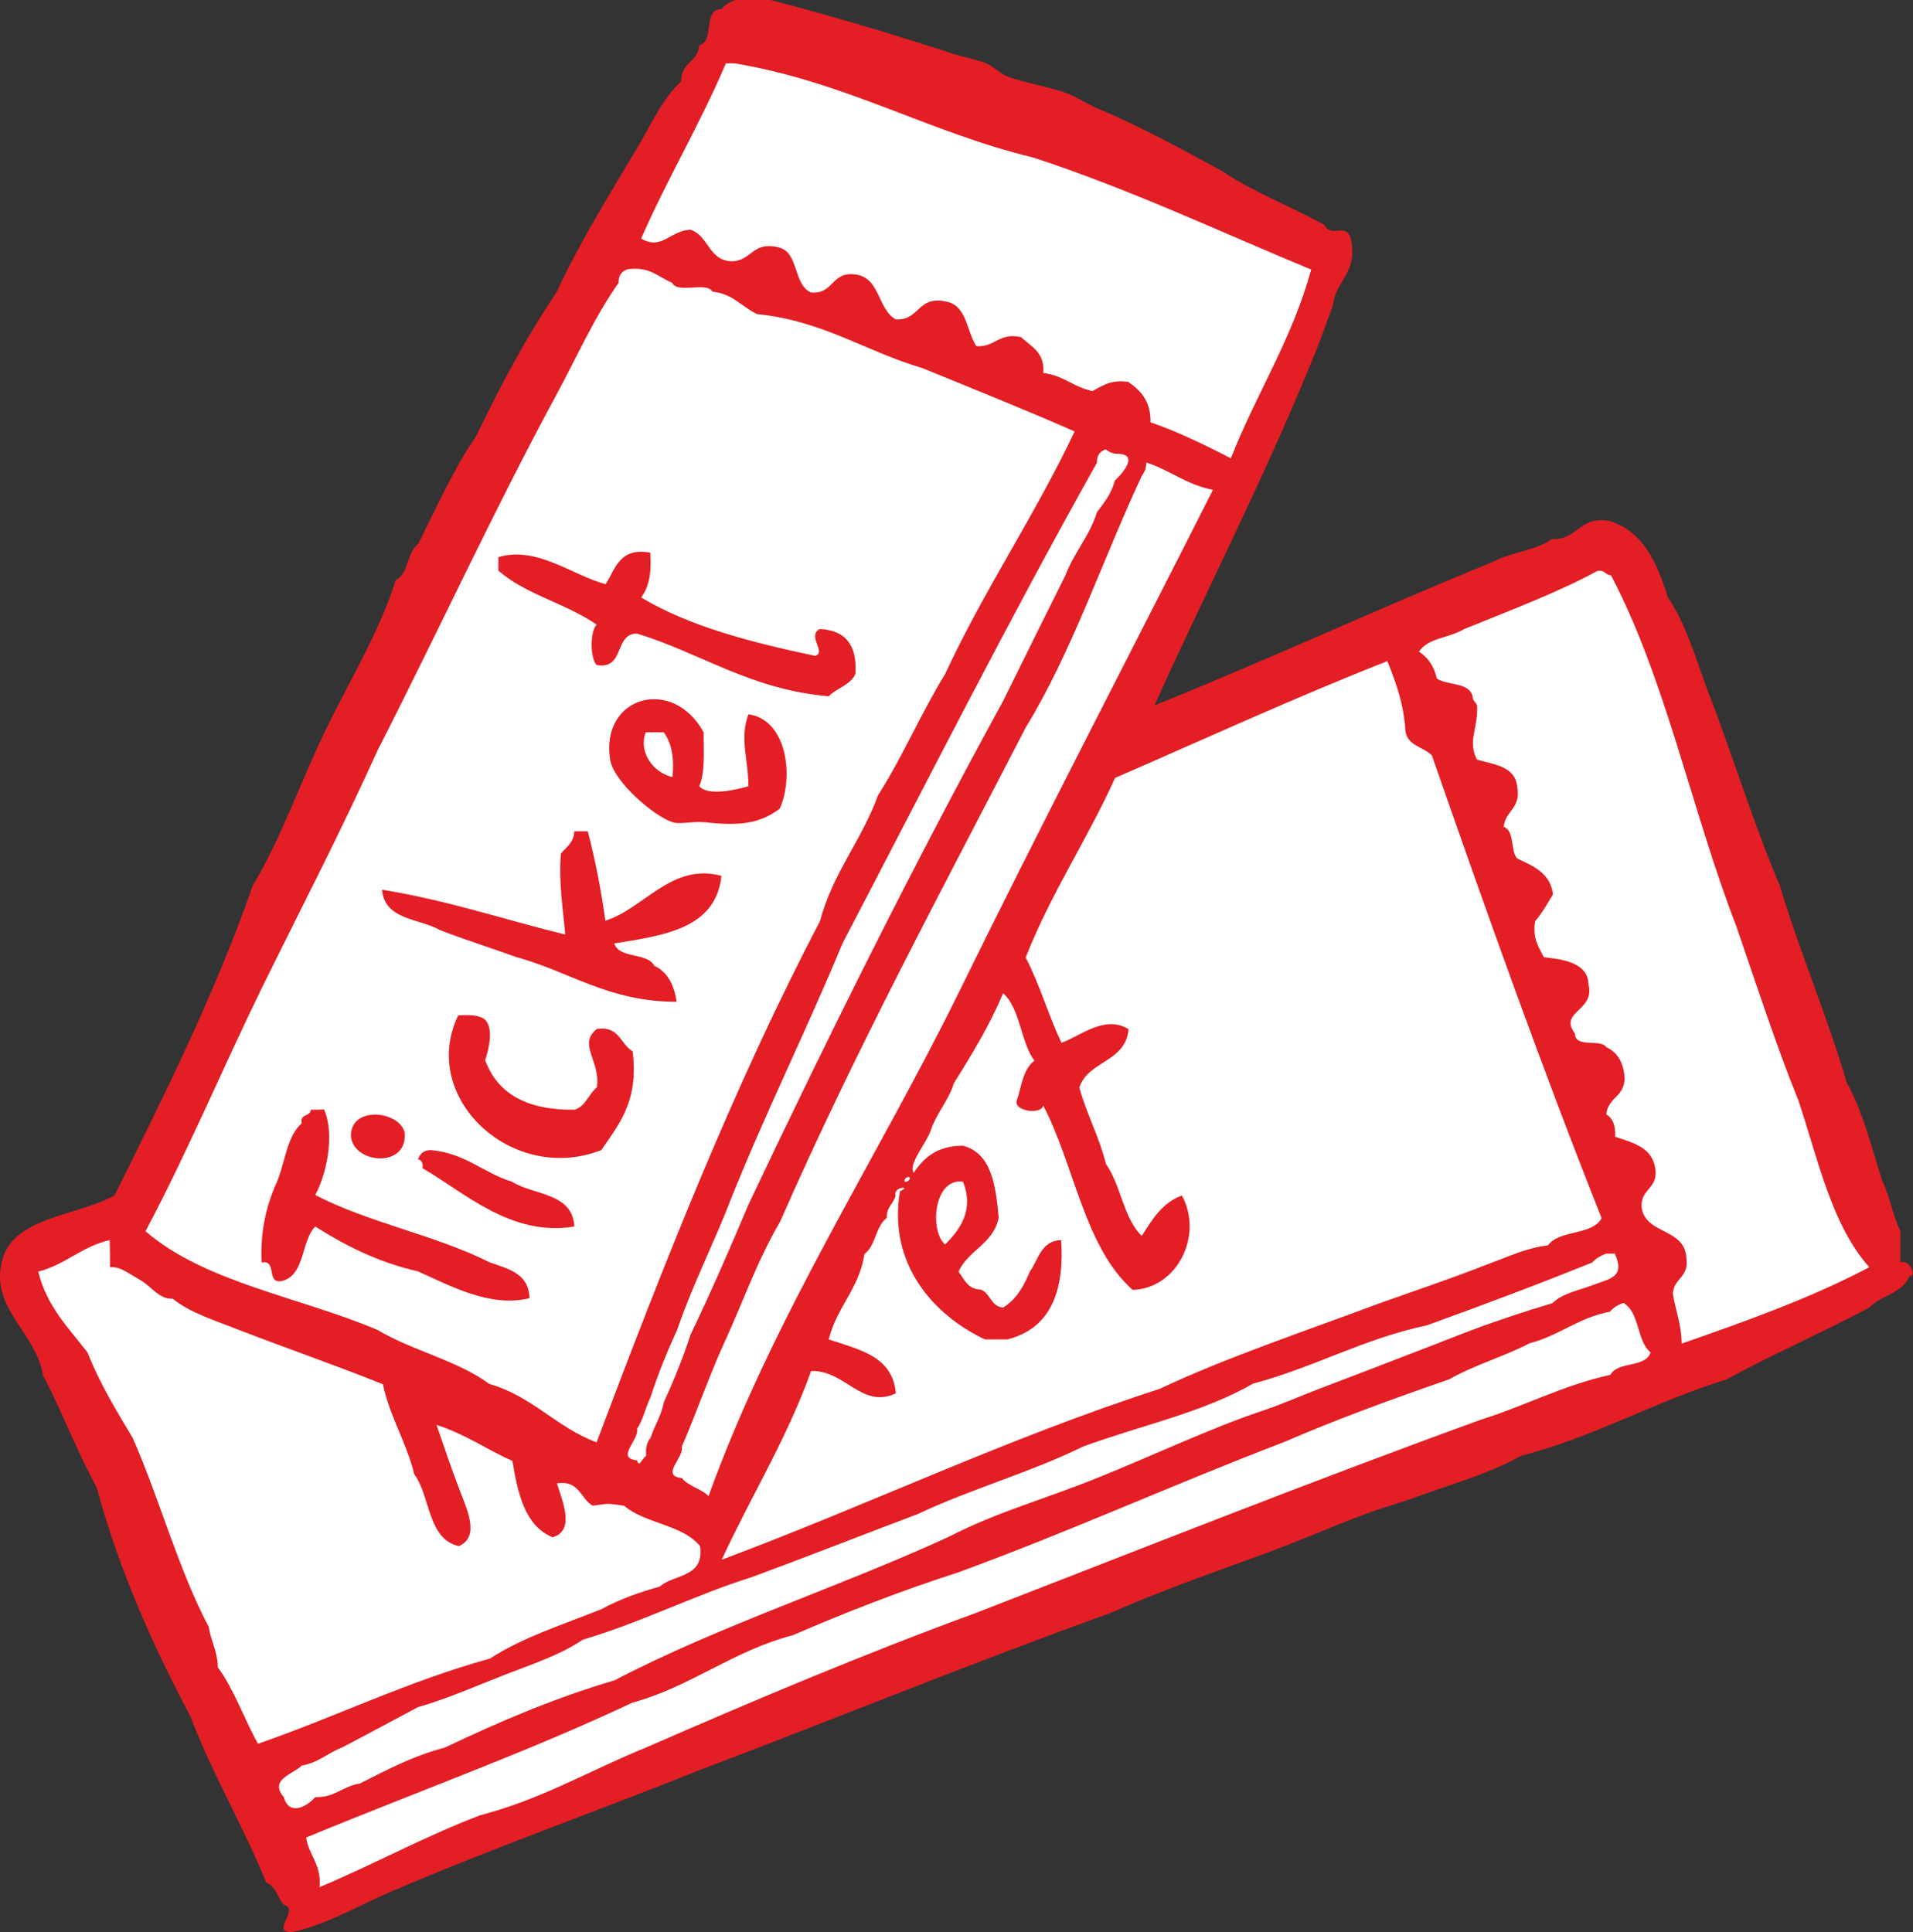 <svg width="99" height="100" viewBox="0 0 99 100" fill="none" xmlns="http://www.w3.org/2000/svg">
<rect x="0" y="0" width="99" height="100" fill="#333333" stroke="none"/>
<g clip-path="url(#clip0_2183_3492)">
<path fill-rule="evenodd" clip-rule="evenodd" d="M15.16 99.986C16.968 99.585 18.576 98.611 20.241 97.895C25.579 95.617 30.875 93.741 36.184 91.621C43.287 88.929 50.248 86.079 57.45 83.486C60.012 82.355 62.788 81.381 65.307 80.464C67.257 79.748 69.008 78.975 70.617 78.373C71.57 78.015 72.453 77.786 73.392 77.442C75.186 76.783 77.051 76.282 78.702 75.351C82.559 74.348 85.62 72.544 89.335 71.398C91.726 70.094 94.317 68.963 96.737 67.674C97.335 67.029 98.474 66.944 98.815 66.041C99.228 66.113 98.829 65.139 98.345 65.339C98.345 64.795 98.345 64.251 98.345 63.707C97.961 62.933 97.805 61.931 97.42 61.143C96.851 59.381 96.409 57.519 95.57 56.03C94.531 52.492 93.15 49.312 92.097 45.803C90.73 42.61 89.677 39.086 88.396 35.806C87.769 34.116 87.257 32.297 86.317 30.922C85.762 29.146 85.065 27.528 83.314 26.969C81.705 26.669 81.677 27.958 80.31 27.9C79.499 28.488 78.218 28.573 77.307 29.06C71.385 31.467 65.692 34.116 59.742 36.508C62.418 30.593 65.336 24.921 67.827 18.834C68.254 17.86 68.596 16.815 68.98 15.812C69.122 14.48 70.29 14.179 69.905 12.332C69.592 11.472 68.951 12.375 68.524 11.63C66.774 10.67 64.823 9.926 63.215 8.837C61.094 7.677 58.873 6.474 56.738 5.586C56.297 5.4 55.813 5.07 55.358 4.884C54.361 4.483 53.151 4.34 52.126 3.953C51.756 3.81 51.386 3.409 50.973 3.251C50.504 3.079 49.849 2.95 49.351 2.793C46.105 1.733 43.059 0.831 39.885 0C39.273 0 38.647 0 38.034 0C37.764 0.115 37.508 0.243 37.337 0.473C36.34 0.473 37.01 2.163 36.184 2.335C36.141 3.223 35.216 3.223 35.259 4.197C34.262 5.127 33.679 6.488 32.953 7.691C31.515 10.126 30.02 12.489 28.796 15.139C27.23 17.445 25.892 19.98 24.64 22.572C23.473 24.262 22.604 26.253 21.636 28.158C21.053 28.588 21.152 29.691 20.483 30.02C19.587 32.842 18.021 35.334 16.782 37.926C15.501 40.59 14.576 43.326 13.082 45.832C11.075 51.561 8.484 56.717 5.922 61.873C3.929 62.948 0.797 62.976 0.143 65.125C-0.612 67.688 1.879 68.934 2.221 71.169C3.203 73.045 3.986 75.122 4.996 76.969C6.192 81.352 7.929 85.191 9.85 88.828C11.003 91.85 12.569 94.457 13.779 97.436C14.291 97.623 14.363 98.253 14.704 98.596C15.544 98.783 13.921 100.1 15.16 99.986Z" fill="#E31E25"/>
<path fill-rule="evenodd" clip-rule="evenodd" d="M67.855 13.951C66.859 17.588 65.008 20.381 63.699 23.718C62.375 23.045 61.037 22.372 59.542 21.857C59.557 20.754 59.03 20.209 58.389 19.765C57.478 19.637 57.051 19.966 56.539 20.238C55.571 20.052 55.044 19.422 53.991 19.307C54.076 18.219 53.35 17.932 52.838 17.445C51.671 17.202 51.514 17.975 50.532 17.918C50.005 17.13 50.048 15.77 48.909 15.598C47.472 15.311 47.586 16.6 46.361 16.529C45.408 16.013 45.564 14.38 44.283 14.208C43.016 14.022 43.159 15.24 41.977 15.139C41.052 14.753 41.351 13.12 40.354 12.819C38.888 12.432 38.931 13.55 37.806 13.521C36.654 13.435 36.668 12.189 35.728 11.888C34.675 11.931 34.248 12.977 33.18 12.346C34.547 9.224 36.227 6.431 37.565 3.28C37.721 3.28 37.878 3.28 38.02 3.28C43.828 4.254 48.041 6.847 53.507 8.164C58.56 9.826 63.115 11.988 67.855 13.951Z" fill="white"/>
<path fill-rule="evenodd" clip-rule="evenodd" d="M55.614 22.329C53.55 26.698 50.945 30.493 48.909 34.89C47.671 36.895 46.703 39.187 45.436 41.163C44.596 43.498 43.102 45.159 42.433 47.68C38.02 56.102 34.39 65.311 30.874 74.649C28.796 73.876 27.544 72.257 25.323 71.627C23.686 70.41 21.337 69.909 19.544 68.834C15.53 67.13 10.59 66.371 7.53 63.721C9.708 59.625 11.487 55.357 13.537 51.16C15.544 47.078 17.665 42.997 19.544 38.829C22.661 32.727 25.536 26.454 28.782 20.453C29.835 18.519 30.746 16.428 32.013 14.638C31.999 14.237 32.184 14.036 32.483 13.936C33.65 13.779 34.077 14.351 34.789 14.638C35.045 15.225 36.582 14.552 36.867 15.096C37.92 15.197 38.39 15.884 39.173 16.256C42.603 16.6 44.795 18.19 47.728 19.049C50.39 20.138 53.037 21.198 55.614 22.329ZM25.793 28.832C25.793 29.061 25.793 29.29 25.793 29.533C27.188 30.765 29.337 31.252 30.874 32.326C30.533 32.699 30.533 34.045 30.874 34.417C32.355 34.675 31.757 32.813 32.953 32.785C36.312 33.816 38.846 35.692 42.888 36.036C43.301 35.606 44.013 35.463 44.269 34.876C44.368 33.372 43.742 32.613 42.418 32.555C41.749 32.928 42.788 33.758 42.191 33.945C38.874 33.243 35.685 32.426 33.18 30.923C33.579 30.393 33.735 29.619 33.65 28.602C32.056 28.316 31.857 29.433 31.344 30.235C29.608 29.777 27.8 28.244 25.793 28.832ZM31.572 39.301C31.757 40.476 33.864 42.252 34.803 42.553C35.187 42.681 35.828 42.495 36.426 42.553C38.162 42.739 39.258 42.681 40.354 41.851C41.095 40.189 40.724 37.239 38.732 36.967C38.262 38.227 38.732 39.287 38.732 40.691C38.191 40.848 36.668 41.235 36.184 40.691C36.497 39.989 36.411 38.915 36.411 37.898C34.831 34.99 31.074 36.007 31.572 39.301ZM30.419 43.025C30.191 43.025 29.963 43.025 29.721 43.025C29.693 43.627 29.294 43.842 29.024 44.185C28.91 45.775 29.138 47.021 29.252 48.367C26.092 47.594 23.159 46.592 19.771 46.047C19.9 47.623 21.693 47.523 22.775 48.138C24.056 48.64 25.408 49.055 26.704 49.528C29.494 50.287 31.486 51.848 35.017 51.848C34.888 50.974 34.547 50.301 33.864 49.986C33.493 49.27 32.056 49.642 31.785 48.826C34.376 48.41 37.038 48.067 37.337 45.331C34.76 44.629 33.337 47.021 31.33 47.651C31.102 46.047 30.803 44.486 30.419 43.025ZM23.714 52.55C21.665 56.775 26.476 61.329 31.116 59.525C32.027 58.193 33.066 56.99 32.739 54.412C32.099 54.039 32.056 53.08 30.889 53.252C29.878 54.054 31.102 54.927 30.889 56.274C30.462 56.617 30.319 57.248 29.736 57.434C27.316 57.462 25.75 56.632 25.109 54.87C25.28 54.326 25.565 53.266 25.109 52.779C24.825 52.521 24.284 52.521 23.714 52.55ZM16.085 57.434C16.071 57.806 15.501 57.62 15.615 58.136C14.79 58.852 14.747 60.355 14.234 61.387C13.779 62.475 13.466 63.721 13.537 65.34C14.405 65.168 13.693 66.572 14.69 66.271C15.786 65.898 15.587 64.223 16.313 63.478C17.878 64.466 19.558 65.325 21.622 65.798C23.23 66.5 25.337 67.703 27.401 67.187C27.373 65.898 26.291 65.669 25.323 65.325C22.547 63.922 19.046 63.277 16.313 61.845C16.854 60.871 17.366 58.78 16.768 57.419C16.555 57.434 16.313 57.434 16.085 57.434ZM18.163 58.837C18.334 60.255 21.124 60.47 20.939 58.608C20.668 57.477 18.092 57.205 18.163 58.837ZM26.49 61.157C25.01 60.699 24.099 59.697 22.334 59.525C21.935 59.51 21.736 59.711 21.636 59.997C21.821 60.055 21.907 60.198 21.864 60.456C24.07 61.745 26.476 64.022 29.721 63.478C29.636 61.716 27.629 61.874 26.49 61.157Z" fill="white"/>
<path fill-rule="evenodd" clip-rule="evenodd" d="M57.222 23.26C57.407 23.389 57.592 23.503 57.92 23.489C59.016 23.561 57.905 24.678 57.692 24.878C57.521 25.551 57.137 26.024 56.767 26.511C56.382 27.757 55.585 28.588 55.144 29.762C54.062 31.939 52.98 34.102 51.913 36.279C47.287 44.729 42.945 53.452 38.746 62.317C37.778 64.609 36.796 66.872 35.742 69.063C35.344 70.281 34.874 71.441 34.362 72.558C34.219 73.274 33.878 73.775 33.664 74.42C33.479 74.62 33.408 74.95 33.437 75.351C33.223 75.48 33.081 75.995 32.967 75.58C31.828 75.465 33.095 74.52 32.967 73.947C33.28 73.489 33.408 72.844 33.664 72.314C34.063 71.083 34.533 69.937 35.045 68.82C35.856 66.457 36.938 64.365 37.821 62.074C39.629 57.548 41.749 53.309 43.6 48.825C47.956 40.49 52.212 32.068 56.767 23.947C56.752 23.561 56.938 23.346 57.222 23.26Z" fill="white"/>
<path fill-rule="evenodd" clip-rule="evenodd" d="M62.773 25.351C58.347 34.102 53.877 42.681 49.607 51.389C45.365 60.011 40.027 68.132 36.668 77.427C36.283 77.041 35.629 76.926 35.287 76.496C34.148 76.382 35.415 75.436 35.287 74.864C36.013 73.188 36.625 71.412 37.365 69.75C38.376 67.588 39.187 65.225 40.369 63.234C44.255 54.368 48.739 46.075 53.08 37.654C55.486 33.729 57.066 28.945 59.087 24.634C59.215 24.448 59.329 24.262 59.315 23.933C60.553 24.334 61.407 25.093 62.773 25.351Z" fill="white"/>
<path fill-rule="evenodd" clip-rule="evenodd" d="M96.737 65.583C93.762 67.159 90.402 68.362 87.029 69.536C87.015 68.548 86.716 67.832 86.573 66.972C86.602 66.142 87.427 66.127 87.271 65.111C87.2 63.564 85.235 63.907 84.965 62.561C84.837 61.501 85.833 61.573 85.662 60.47C85.506 59.396 84.524 59.138 83.584 58.837C83.613 58.264 83.47 57.878 83.129 57.677C83.2 56.746 84.21 56.76 84.054 55.586C83.969 54.898 83.655 54.44 83.129 54.197C82.816 53.738 81.52 54.268 81.506 53.495C80.638 52.335 82.573 52.335 82.203 50.931C82.189 49.671 80.396 49.614 79.897 49.542C79.641 49.026 79.3 48.597 79.442 47.68C79.798 47.265 80.082 46.763 80.367 46.291C80.239 45.188 79.357 44.83 78.517 44.429C78.147 44.028 78.403 42.996 77.819 42.796C77.89 41.951 78.73 41.865 78.517 40.705C78.403 39.659 77.335 39.573 76.439 39.316C75.926 38.385 76.51 37.654 76.439 36.523C76.396 36.337 76.211 36.294 76.211 36.05C76.04 35.291 74.915 35.492 74.36 35.119C74.218 34.489 73.905 34.031 73.435 33.73C73.876 33.014 75.029 33.014 75.741 32.57C78.09 31.61 80.524 30.708 82.673 29.548C83.043 29.476 83.072 29.762 83.371 29.777C86.203 35.148 87.555 41.994 89.847 47.909C90.901 50.96 91.897 54.068 93.079 56.975C94.089 60.026 94.801 63.42 96.737 65.583Z" fill="white"/>
<path fill-rule="evenodd" clip-rule="evenodd" d="M33.422 37.898C33.735 37.898 34.034 37.898 34.347 37.898C34.746 38.427 34.903 39.201 34.803 40.218C33.778 39.989 33.024 38.886 33.422 37.898Z" fill="white"/>
<path fill-rule="evenodd" clip-rule="evenodd" d="M46.831 61.157C46.717 61.043 47.002 60.856 47.059 60.928C47.173 61.043 46.888 61.215 46.831 61.157Z" fill="white"/>
<path fill-rule="evenodd" clip-rule="evenodd" d="M48.909 64.408C48.098 63.706 48.311 60.956 49.834 61.157C50.432 62.632 49.664 63.663 48.909 64.408Z" fill="white"/>
<path fill-rule="evenodd" clip-rule="evenodd" d="M5.694 65.583C6.22 65.555 6.477 65.798 7.316 66.285C7.829 66.586 8.256 67.259 8.939 67.216C9.879 67.975 11.202 68.362 12.412 68.849C14.861 69.794 17.394 70.668 19.814 71.642C20.184 73.36 21.024 74.606 21.437 76.297C22.291 77.457 22.12 79.648 23.743 80.02C24.924 79.519 24.07 77.929 23.743 76.998C23.33 75.939 22.974 74.836 22.59 73.747C24.056 74.206 25.181 75.022 26.519 75.609C26.803 77.328 27.173 78.975 28.597 79.562C29.807 79.218 29.067 77.614 28.825 76.769C29.992 76.597 30.035 77.571 30.675 77.929C31.6 77.8 31.372 77.8 32.298 77.929C33.38 78.86 35.33 78.903 36.227 80.02C36.468 81.668 34.874 81.453 34.148 82.112C33.066 82.412 32.042 82.785 31.145 83.272C29.166 84.074 27.045 84.733 25.366 85.835C21.067 87.024 17.409 88.843 13.352 90.247C12.626 88.958 12.128 87.454 11.274 86.294C11.259 85.463 10.918 84.947 10.804 84.203C9.224 81.209 8.27 77.614 6.875 74.435C6.021 73.002 5.167 71.613 4.527 69.995C3.559 68.734 2.42 67.617 1.979 65.812C3.388 65.454 4.228 64.509 5.68 64.18C5.694 64.652 5.694 65.111 5.694 65.583Z" fill="white"/>
<path fill-rule="evenodd" clip-rule="evenodd" d="M83.115 64.881C83.271 64.881 83.428 64.881 83.57 64.881C84.125 66.127 83.299 66.17 82.417 66.514C81.691 66.786 80.837 66.943 80.339 67.445C78.958 67.86 77.506 68.333 76.182 68.834C75.186 69.206 74.389 69.536 73.179 69.994C71.955 70.467 69.99 71.226 68.325 71.856C67.3 72.243 66.361 72.672 65.322 73.016C62.631 73.918 59.557 75.379 56.767 76.496C54.19 77.542 51.571 78.258 49.137 79.519C43.486 82.125 37.223 84.13 31.8 86.966C28.64 87.897 25.793 89.129 23.017 90.447C21.366 90.876 20.014 91.607 18.619 92.308C17.736 92.437 17.337 93.039 16.313 93.01C15.829 93.555 14.946 93.97 14.69 93.01C13.893 92.094 15.202 91.807 15.615 91.378C16.469 91.234 16.967 90.719 17.693 90.447C19.003 89.759 20.312 89.057 21.622 88.356C23.117 87.926 24.597 87.281 26.006 86.723C27.472 86.15 28.924 85.692 30.163 84.861C33.252 83.944 35.899 82.569 38.945 81.61C41.821 80.55 44.639 79.433 47.5 78.358C50.219 77.069 53.35 76.196 56.055 74.864C58.987 73.79 62.304 73.088 64.838 71.612C68.012 70.767 70.546 69.292 73.848 68.59C76.737 67.545 79.599 66.471 82.403 65.339C82.588 65.124 82.83 64.995 83.115 64.881Z" fill="white"/>
<path fill-rule="evenodd" clip-rule="evenodd" d="M85.42 69.994C85.15 70.811 83.712 70.438 83.342 71.154C80.865 71.699 78.93 72.759 76.638 73.475C67.798 76.683 59.201 80.106 50.518 83.472C44.653 85.62 39.002 88.012 33.422 90.447C30.561 91.607 28.056 93.111 24.867 93.942C21.964 95.044 19.373 96.477 16.54 97.666C16.64 96.477 15.985 96.047 15.843 95.102C21.465 92.767 27.316 90.676 32.711 88.127C35.785 87.282 37.906 85.448 41.023 84.632C43.771 83.443 46.603 82.34 49.578 81.381C55.343 79.275 60.752 76.812 66.446 74.635C69.193 73.446 72.069 72.401 75.001 71.384C76.282 70.653 77.834 70.209 79.157 69.522C80.695 69.121 81.691 68.19 83.314 67.889C83.484 67.674 83.741 67.531 84.011 67.431C84.865 67.918 84.694 69.407 85.42 69.994Z" fill="white"/>
<path fill-rule="evenodd" clip-rule="evenodd" d="M54.916 64.18C53.877 64.208 53.749 65.182 53.293 65.812C52.98 66.586 52.582 67.259 51.913 67.674C51.272 67.617 51.258 66.93 50.76 66.743C50.077 66.729 49.906 66.213 49.607 65.812C50.105 64.695 51.414 64.38 51.685 63.019C51.528 61.315 51.301 59.682 49.834 59.296C48.525 59.296 47.813 59.897 47.286 60.699C46.973 60.227 48.013 59.109 48.212 58.379C48.525 57.534 49.094 56.947 49.365 56.059C50.29 54.584 51.201 53.094 51.913 51.404C52.809 52.206 52.809 53.925 53.535 54.899C52.938 55.314 52.866 56.245 52.61 56.99C52.496 57.505 53.863 57.706 53.991 57.219C55.614 60.327 56.112 64.538 58.617 66.758C60.923 66.686 62.29 63.936 61.165 61.874C60.14 62.246 59.628 63.12 59.087 63.965C58.147 63.062 58.005 61.329 57.236 60.241C56.88 58.823 56.24 57.677 55.856 56.288C56.311 54.884 58.261 54.984 58.404 53.266C57.165 52.492 55.87 53.653 54.93 53.968C54.261 52.55 53.792 50.917 53.08 49.556C54.389 46.219 56.268 43.455 57.706 40.261C62.389 38.227 66.987 36.107 71.798 34.217C72.311 35.492 72.638 36.494 72.723 37.712C72.752 38.614 73.663 38.628 74.104 39.101C76.922 47.193 79.784 55.242 82.887 63.048C82.403 63.95 80.695 63.635 80.111 64.452C78.944 64.595 78.076 65.039 77.108 65.383C75.229 66.127 73.264 66.786 71.328 67.474C67.514 68.906 63.571 70.209 59.998 71.885C52.069 74.449 44.981 77.872 37.351 80.722C38.86 77.442 40.71 74.492 41.977 70.954C43.756 70.911 44.582 72.931 46.361 72.114C46.205 70.181 44.454 69.851 42.888 69.321C43.301 67.646 44.454 66.715 44.739 64.896C45.322 64.48 45.308 63.463 45.892 63.034C45.863 62.461 46.247 62.318 46.347 61.874C46.219 61.387 47.244 61.387 46.575 61.645C45.934 65.426 48.326 68.075 50.973 69.321C51.358 69.321 51.742 69.321 52.126 69.321C54.247 68.791 55.101 67.015 54.916 64.18Z" fill="white"/>
</g>
<defs>
<clipPath id="clip0_2183_3492">
<rect width="99" height="100" fill="white"/>
</clipPath>
</defs>
</svg>
